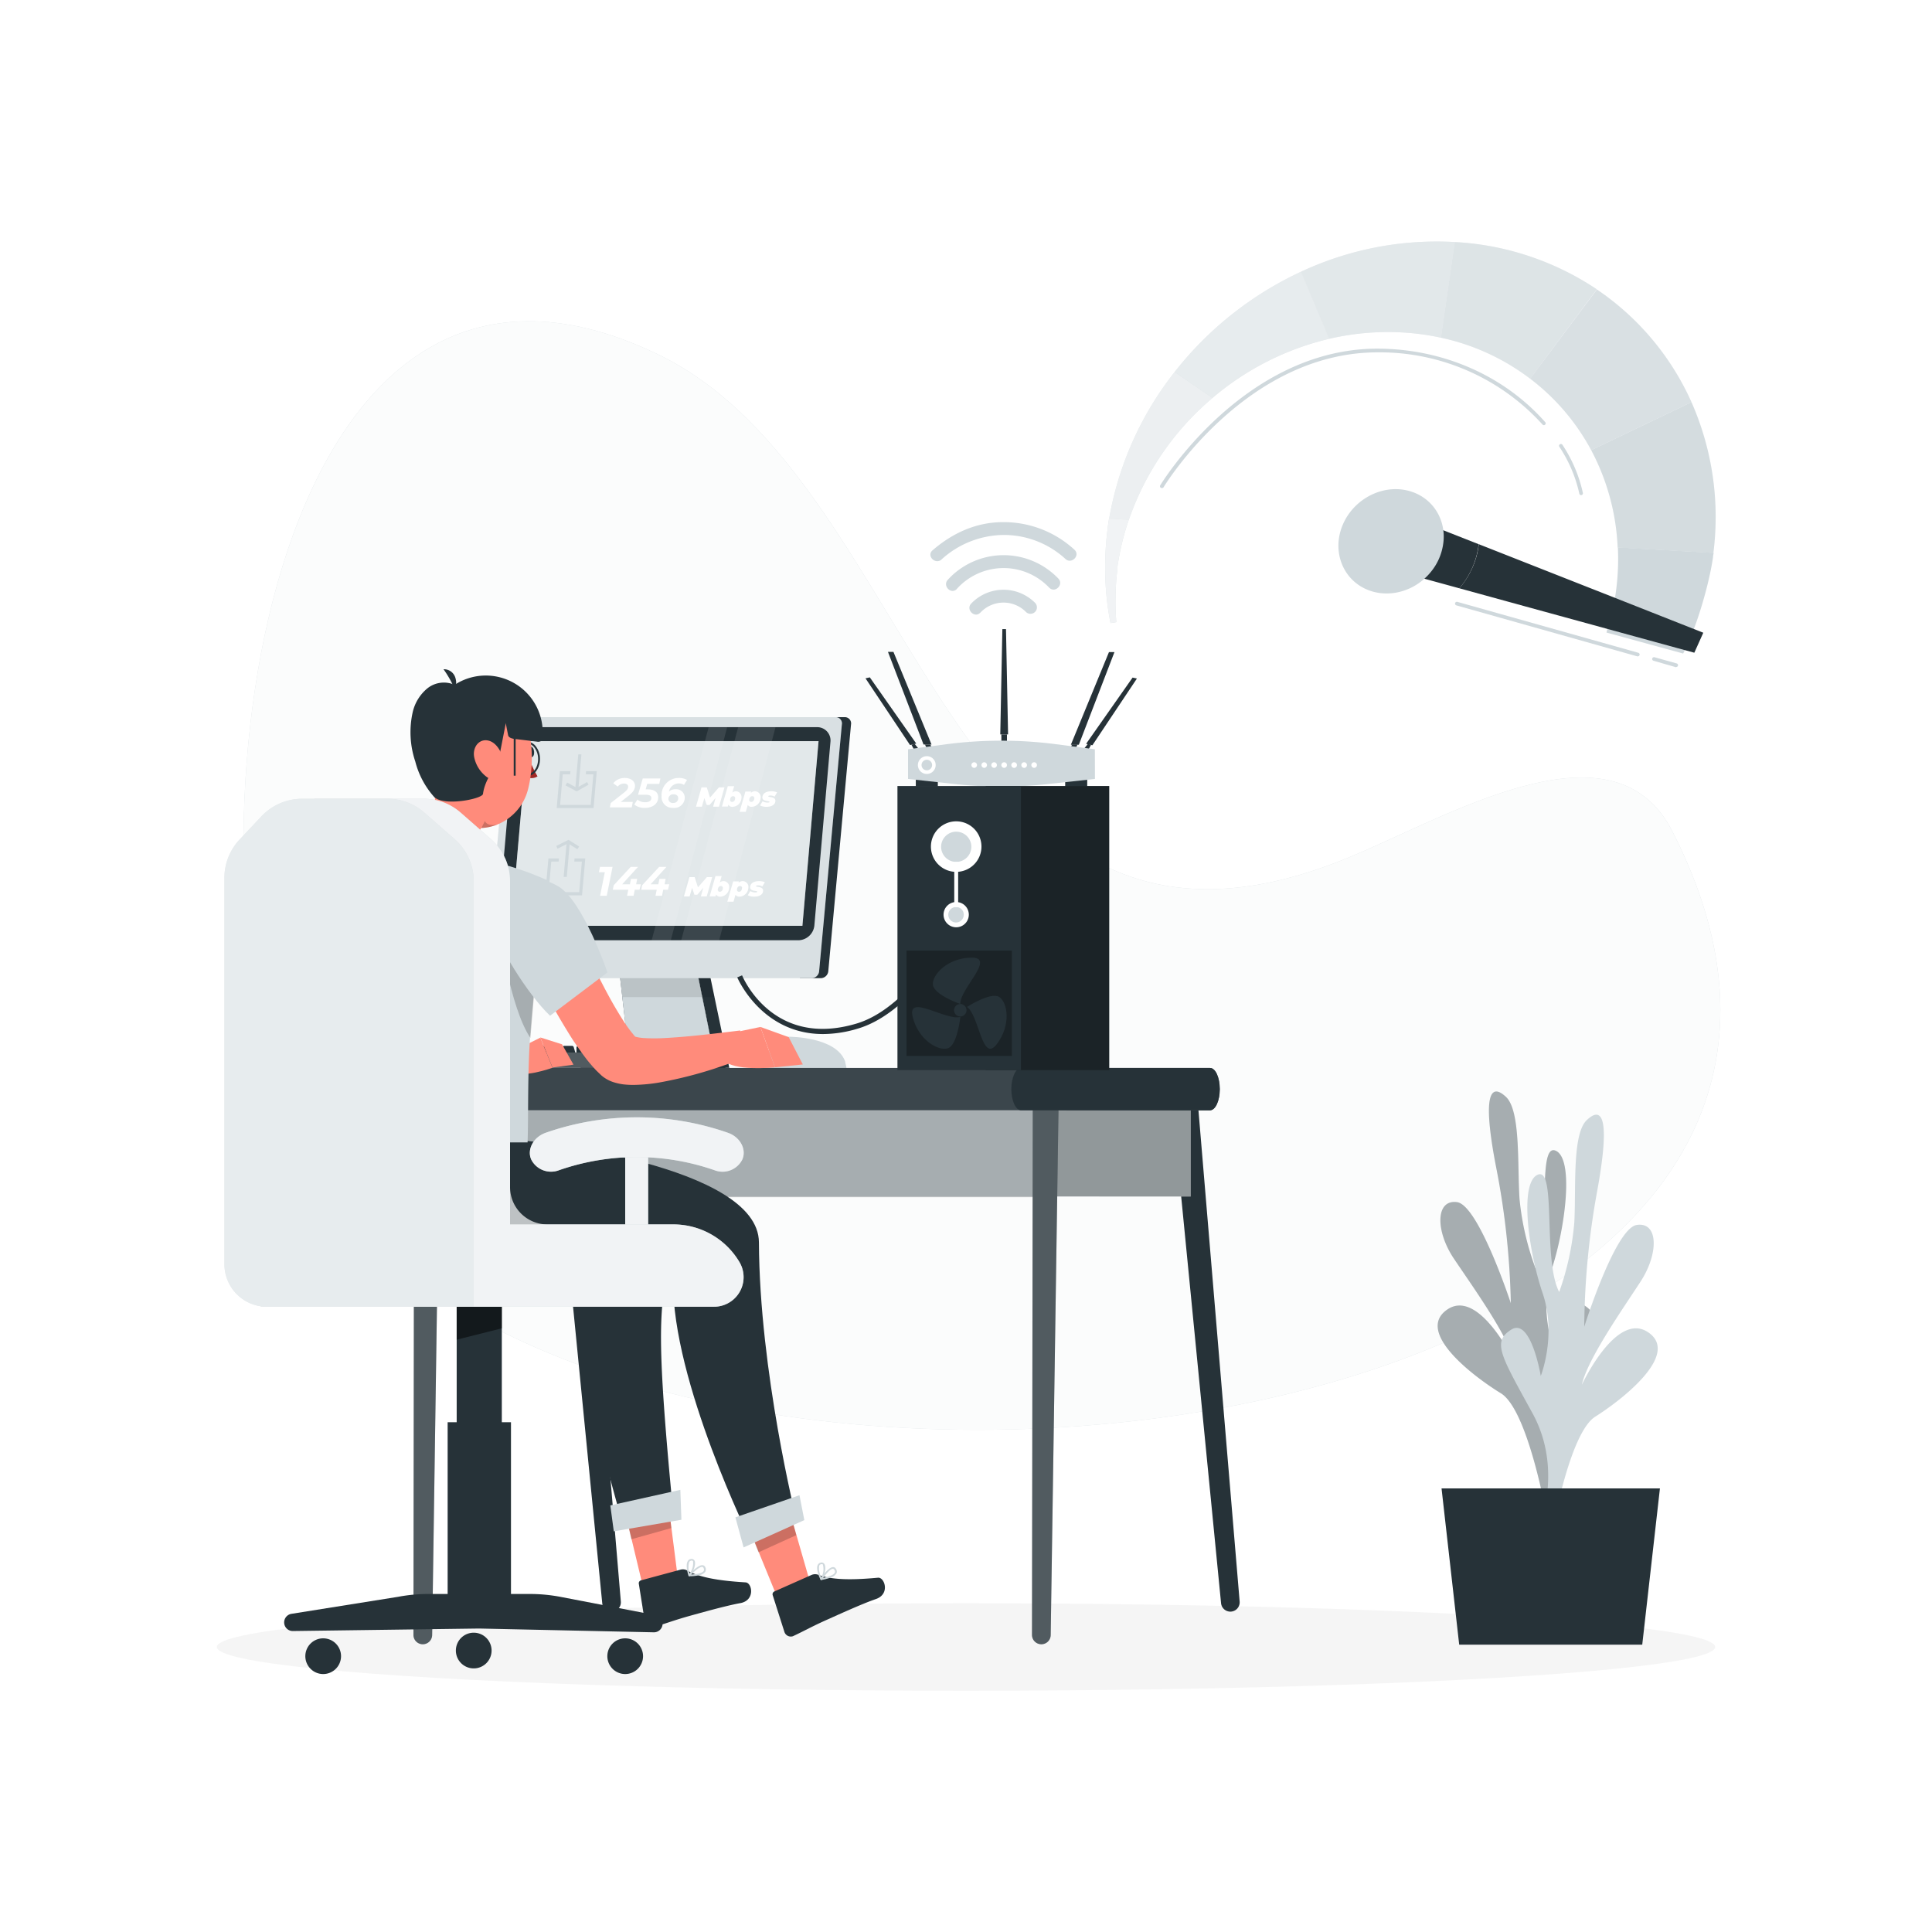 <svg class="animated" id="freepik_stories-speed-test" xmlns="http://www.w3.org/2000/svg" viewBox="0 0 500 500" version="1.1" xmlns:xlink="http://www.w3.org/1999/xlink" xmlns:svgjs="http://svgjs.com/svgjs"><style>svg#freepik_stories-speed-test:not(.animated) .animable {opacity: 0;}svg#freepik_stories-speed-test.animated #freepik--background-simple--inject-13 {animation: 1.5s 1 forwards linear fadeIn;animation-delay: 0s;}svg#freepik_stories-speed-test.animated #freepik--Shadow--inject-13 {animation: 1s 1 forwards cubic-bezier(.36,-0.01,.5,1.38) zoomIn;animation-delay: 0s;}svg#freepik_stories-speed-test.animated #freepik--Plant--inject-13 {animation: 1s 1 forwards cubic-bezier(.36,-0.01,.5,1.38) slideDown,1.5s Infinite  linear heartbeat;animation-delay: 0s,1s;}svg#freepik_stories-speed-test.animated #freepik--Desk--inject-13 {animation: 1.4s 1 forwards cubic-bezier(.36,-0.01,.5,1.38) slideDown,1.5s Infinite  linear floating;animation-delay: 0s,1.4s;}svg#freepik_stories-speed-test.animated #freepik--Character--inject-13 {animation: 2.7s 1 forwards ease-in slideLeft,3s Infinite  linear floating;animation-delay: 0s,1.7s;}svg#freepik_stories-speed-test.animated #freepik--Speedometer--inject-13 {animation: 1.2s 1 forwards cubic-bezier(.36,-0.01,.5,1.38) zoomOut,3s Infinite  linear spin;animation-delay: 0s,1.2s;}            @keyframes fadeIn {                0% {                    opacity: 0;                }                100% {                    opacity: 1;                }            }                    @keyframes zoomIn {                0% {                    opacity: 0;                    transform: scale(0.5);                }                100% {                    opacity: 1;                    transform: scale(1);                }            }                    @keyframes slideDown {                0% {                    opacity: 0;                    transform: translateY(-30px);                }                100% {                    opacity: 1;                    transform: translateY(0);                }            }                    @keyframes heartbeat {                0% {                    transform: scale(1);                }                10% {                    transform: scale(1.1);                }                30% {                    transform: scale(1);                }                40% {                    transform: scale(1);                }                50% {                    transform: scale(1.1);                }                60% {                    transform: scale(1);                }                100% {                    transform: scale(1);                }            }                    @keyframes floating {                0% {                    opacity: 1;                    transform: translateY(0px);                }                50% {                    transform: translateY(-10px);                }                100% {                    opacity: 1;                    transform: translateY(0px);                }            }                    @keyframes slideLeft {                0% {                    opacity: 0;                    transform: translateX(-30px);                }                100% {                    opacity: 1;                    transform: translateX(0);                }            }                    @keyframes zoomOut {                0% {                    opacity: 0;                    transform: scale(1.5);                }                100% {                    opacity: 1;                    transform: scale(1);                }            }                 @keyframes spin {             from {                 transform: rotate(0);               }               to {                 transform: rotate(360deg);               }         }     </style><g id="freepik--background-simple--inject-13" class="animable" style="transform-origin: 254.11px 226.584px;"><g id="eldo2f2oy1dh"><path d="M432.78,215.1c-15.43-30.14-58.68-3.35-84.58,7.16-103.88,42.13-108.42-97.14-178-130.59-99.85-48-122.72,118.78-98.07,192.8C118.81,424.74,520.32,386.23,432.78,215.1Z" style="fill: #CFD8DC; opacity: 0.9; transform-origin: 254.11px 226.584px;" class="animable" id="elds4hg0n4n3h"></path></g><g id="elps646oqe2xe"><path d="M432.78,215.1c-15.43-30.14-58.68-3.35-84.58,7.16-103.88,42.13-108.42-97.14-178-130.59-99.85-48-122.72,118.78-98.07,192.8C118.81,424.74,520.32,386.23,432.78,215.1Z" style="fill: rgb(255, 255, 255); opacity: 0.9; transform-origin: 254.11px 226.584px;" class="animable" id="elknpgqpntgc"></path></g></g><g id="freepik--Shadow--inject-13" class="animable" style="transform-origin: 250px 426.24px;"><ellipse id="freepik--path--inject-13" cx="250" cy="426.24" rx="193.89" ry="11.32" style="fill: rgb(245, 245, 245); transform-origin: 250px 426.24px;" class="animable"></ellipse></g><g id="freepik--Plant--inject-13" class="animable" style="transform-origin: 400.829px 354.062px;"><path d="M403.58,389.92s-7-15.33,1-30.45,10.35-18.67,5.24-21.76-7.47,12.09-7.47,12.09-4.31-10.45-.75-21.38,5.79-28.74.93-30.65-.93,22.21-5.15,30.43a71,71,0,0,1-4.13-17.93c-.58-8.78.33-22.81-3.51-26.4s-6.3-1.11-2.53,18.27A202.32,202.32,0,0,1,391,337.27s-8.34-25.42-13.93-26.16-5.59,7.49-.8,14.63,14,19.93,15.54,26.51c0,0-9.15-19.13-17.38-13.26s7.16,17.41,14,21.59S400,390.93,400,390.93Z" style="fill: #CFD8DC; transform-origin: 392.296px 336.707px;" id="ela8001g2um3n" class="animable"></path><g id="eltl32atpps3b"><path d="M403.58,389.92s-7-15.33,1-30.45,10.35-18.67,5.24-21.76-7.47,12.09-7.47,12.09-4.31-10.45-.75-21.38,5.79-28.74.93-30.65-.93,22.21-5.15,30.43a71,71,0,0,1-4.13-17.93c-.58-8.78.33-22.81-3.51-26.4s-6.3-1.11-2.53,18.27A202.32,202.32,0,0,1,391,337.27s-8.34-25.42-13.93-26.16-5.59,7.49-.8,14.63,14,19.93,15.54,26.51c0,0-9.15-19.13-17.38-13.26s7.16,17.41,14,21.59S400,390.93,400,390.93Z" style="opacity: 0.2; isolation: isolate; transform-origin: 392.296px 336.707px;" class="animable" id="elr8foyxyr2lk"></path></g><path d="M398,396.2s6.84-15.43-1.37-30.42-10.57-18.52-5.49-21.69,7.61,12,7.61,12,4.18-10.51.49-21.39S393.13,306,398,304s1.2,22.2,5.52,30.36a71,71,0,0,0,3.91-18c.48-8.79-.6-22.8,3.2-26.45s6.28-1.21,2.74,18.23A202.73,202.73,0,0,0,410,343.37s8-25.54,13.61-26.36,5.68,7.4,1,14.61-13.79,20.14-15.22,26.75c0,0,8.92-19.27,17.22-13.53s-7,17.53-13.77,21.8-11.26,30.52-11.26,30.52Z" style="fill: #CFD8DC; transform-origin: 408.744px 342.822px;" id="elaf4bhioiacq" class="animable"></path><polygon points="429.59 385.2 373.07 385.2 377.64 425.64 425.01 425.64 429.59 385.2" style="fill: rgb(38, 50, 56); transform-origin: 401.33px 405.42px;" id="ele2o30ciuihk" class="animable"></polygon></g><g id="freepik--Desk--inject-13" class="animable" style="transform-origin: 211.229px 280.33px;"><polygon points="279.2 192.74 288.42 168.76 287 168.76 277.14 192.74 279.2 192.74" style="fill: rgb(38, 50, 56); transform-origin: 282.78px 180.75px;" id="eldyokg1gqsdq" class="animable"></polygon><polygon points="282.71 192.87 294.23 175.61 293.11 175.36 281.08 192.5 282.71 192.87" style="fill: rgb(38, 50, 56); transform-origin: 287.655px 184.115px;" id="elnkozopaaowf" class="animable"></polygon><polygon points="239.01 192.68 229.8 168.7 231.22 168.7 241.08 192.68 239.01 192.68" style="fill: rgb(38, 50, 56); transform-origin: 235.44px 180.69px;" id="elfw7uki0sid" class="animable"></polygon><polygon points="235.51 192.81 223.99 175.55 225.11 175.3 237.13 192.44 235.51 192.81" style="fill: rgb(38, 50, 56); transform-origin: 230.56px 184.055px;" id="ely8su1rrhhtb" class="animable"></polygon><polygon points="260.89 190.06 258.87 190.06 259.41 162.81 260.35 162.81 260.89 190.06" style="fill: rgb(38, 50, 56); transform-origin: 259.88px 176.435px;" id="eld4k5xgkhf6g" class="animable"></polygon><polygon points="239.39 192.68 239.86 193.75 241.23 193.75 240.79 192.68 239.39 192.68" style="fill: rgb(38, 50, 56); transform-origin: 240.31px 193.215px;" id="elw1ldp8o1x9q" class="animable"></polygon><polygon points="278.85 192.68 278.38 193.75 277.01 193.75 277.44 192.68 278.85 192.68" style="fill: rgb(38, 50, 56); transform-origin: 277.93px 193.215px;" id="elj1o7pnas4n" class="animable"></polygon><polygon points="235.88 192.74 236.53 193.96 237.88 193.96 236.72 192.53 235.88 192.74" style="fill: rgb(38, 50, 56); transform-origin: 236.88px 193.245px;" id="elntlry29t22" class="animable"></polygon><polygon points="282.37 192.74 281.73 193.96 280.38 193.96 281.54 192.53 282.37 192.74" style="fill: rgb(38, 50, 56); transform-origin: 281.375px 193.245px;" id="eliwgeru5joor" class="animable"></polygon><polygon points="259.15 190.06 259.16 192.24 260.6 192.24 260.6 190.06 259.15 190.06" style="fill: rgb(38, 50, 56); transform-origin: 259.875px 191.15px;" id="elz68guwjr8hh" class="animable"></polygon><rect x="237.01" y="200.02" width="5.7" height="3.55" style="fill: rgb(38, 50, 56); transform-origin: 239.86px 201.795px;" id="elvlzqcwlxdxm" class="animable"></rect><rect x="275.67" y="200.02" width="5.7" height="3.55" style="fill: rgb(38, 50, 56); transform-origin: 278.52px 201.795px;" id="el7syhipsjo0h" class="animable"></rect><path d="M283.37,201.59,271,202.93a108.63,108.63,0,0,1-23.64,0L235,201.59v-7.68L245,192.6a109.79,109.79,0,0,1,28.29,0l10.06,1.31Z" style="fill: #CFD8DC; transform-origin: 259.185px 197.63px;" id="elfrolvvddrl" class="animable"></path><path d="M242.15,198a2.3,2.3,0,1,1-2.29-2.3A2.28,2.28,0,0,1,242.15,198Z" style="fill: rgb(255, 255, 255); transform-origin: 239.85px 198px;" id="el8roqbirwqpa" class="animable"></path><circle cx="239.86" cy="197.99" r="1.37" style="fill: #CFD8DC; transform-origin: 239.86px 197.99px;" id="elrxql81qh25k" class="animable"></circle><path d="M252.85,198a.73.73,0,0,1-.73.72.72.72,0,0,1-.72-.72.73.73,0,0,1,.72-.73A.73.73,0,0,1,252.85,198Z" style="fill: rgb(255, 255, 255); transform-origin: 252.125px 197.995px;" id="el2pvi91csqjp" class="animable"></path><path d="M255.43,198a.72.72,0,0,1-.72.72A.73.73,0,0,1,254,198a.73.73,0,0,1,.73-.73A.73.73,0,0,1,255.43,198Z" style="fill: rgb(255, 255, 255); transform-origin: 254.715px 197.995px;" id="el8d46xq4t2cx" class="animable"></path><path d="M258,198a.73.73,0,0,1-.73.72.72.72,0,0,1-.72-.72.73.73,0,0,1,.72-.73A.73.73,0,0,1,258,198Z" style="fill: rgb(255, 255, 255); transform-origin: 257.275px 197.995px;" id="ellonzv0nw8u" class="animable"></path><path d="M260.6,198a.72.72,0,0,1-.72.72.73.73,0,0,1-.73-.72.73.73,0,0,1,.73-.73A.73.73,0,0,1,260.6,198Z" style="fill: rgb(255, 255, 255); transform-origin: 259.875px 197.995px;" id="elbu31et6rvd5" class="animable"></path><path d="M263.19,198a.73.73,0,1,1-.73-.73A.73.73,0,0,1,263.19,198Z" style="fill: rgb(255, 255, 255); transform-origin: 262.46px 198px;" id="elujirmb1ktcm" class="animable"></path><path d="M265.78,198a.73.73,0,0,1-1.46,0,.73.73,0,1,1,1.46,0Z" style="fill: rgb(255, 255, 255); transform-origin: 265.05px 197.996px;" id="el8zbzd4c7bt4" class="animable"></path><path d="M268.36,198a.72.72,0,0,1-.72.72.73.73,0,0,1-.73-.72.73.73,0,0,1,.73-.73A.73.73,0,0,1,268.36,198Z" style="fill: rgb(255, 255, 255); transform-origin: 267.635px 197.995px;" id="elh5fdu2n235a" class="animable"></path><path d="M197.25,277H219.2l-.51-2.38c-2.34-6.31-14.34-6.31-14.34-6.31-3,.17-5.89,3-6.71,6.85Z" style="fill: #CFD8DC; transform-origin: 208.225px 272.655px;" id="ela590b2of3q" class="animable"></path><path d="M180.19,250.37h-20l2.63,23.06h22.06Z" style="fill: rgb(38, 50, 56); transform-origin: 172.535px 261.9px;" id="elrvzc53qayq" class="animable"></path><path d="M188.74,276.36h-1v.26H150.28v-3.19h34.57l-4.66-23.06h-20l-1.11-9.78a2.51,2.51,0,0,1,2.5-2.39h17.16a2.52,2.52,0,0,1,2.52,2.39Z" style="fill: rgb(38, 50, 56); transform-origin: 169.51px 257.41px;" id="elj78u7vfhph" class="animable"></path><polygon points="184.85 273.43 162.79 273.43 160.37 252.19 160.16 250.37 180.19 250.37 184.85 273.43" style="fill: #CFD8DC; transform-origin: 172.505px 261.9px;" id="elqu33xyovoc" class="animable"></polygon><g id="elf49muetr3jo"><polygon points="161.09 258.05 160.16 250.37 183.28 250.37 184.89 258.05 161.09 258.05" style="opacity: 0.1; transform-origin: 172.525px 254.21px;" class="animable" id="el60jo0yt140o"></polygon></g><path d="M127,274.11h-2.62a.48.48,0,0,1-.5-.46v-2.53a.48.48,0,0,1,.5-.46h1.88a.5.5,0,0,1,.48.34l.74,2.53A.48.48,0,0,1,127,274.11Z" style="fill: rgb(38, 50, 56); transform-origin: 125.685px 272.385px;" id="eldlf3qnuoxtf" class="animable"></path><path d="M130.6,274.11H128a.48.48,0,0,1-.5-.46v-2.53a.48.48,0,0,1,.5-.46h1.88a.5.5,0,0,1,.48.34l.74,2.53A.48.48,0,0,1,130.6,274.11Z" style="fill: rgb(38, 50, 56); transform-origin: 129.305px 272.385px;" id="el3y1wgl3bb6c" class="animable"></path><path d="M134.22,274.11H131.6a.48.48,0,0,1-.5-.46v-2.53a.48.48,0,0,1,.5-.46h1.88a.5.5,0,0,1,.48.34l.74,2.53A.48.48,0,0,1,134.22,274.11Z" style="fill: rgb(38, 50, 56); transform-origin: 132.905px 272.385px;" id="elvpbuu4ibvbi" class="animable"></path><path d="M137.84,274.11h-2.62a.48.48,0,0,1-.5-.46v-2.53a.48.48,0,0,1,.5-.46h1.88a.5.5,0,0,1,.48.34l.74,2.53A.48.48,0,0,1,137.84,274.11Z" style="fill: rgb(38, 50, 56); transform-origin: 136.525px 272.385px;" id="ele72fk89kylq" class="animable"></path><path d="M141.45,274.11h-2.61a.48.48,0,0,1-.5-.46v-2.53a.48.48,0,0,1,.5-.46h1.88a.5.5,0,0,1,.48.34l.74,2.53A.48.48,0,0,1,141.45,274.11Z" style="fill: rgb(38, 50, 56); transform-origin: 140.145px 272.385px;" id="eld6tt8ldlsyh" class="animable"></path><path d="M145.07,274.11h-2.61a.48.48,0,0,1-.5-.46v-2.53a.48.48,0,0,1,.5-.46h1.88a.5.5,0,0,1,.48.34l.74,2.53A.48.48,0,0,1,145.07,274.11Z" style="fill: rgb(38, 50, 56); transform-origin: 143.765px 272.385px;" id="el6wv4dmnhm54" class="animable"></path><path d="M148.69,274.11h-2.62a.49.49,0,0,1-.5-.46v-2.53a.49.49,0,0,1,.5-.46H148a.5.5,0,0,1,.48.34l.74,2.53A.48.48,0,0,1,148.69,274.11Z" style="fill: rgb(38, 50, 56); transform-origin: 147.401px 272.387px;" id="elhc7h8nxrc9s" class="animable"></path><path d="M152.31,274.11h-2.62a.49.49,0,0,1-.5-.46v-2.53a.49.49,0,0,1,.5-.46h1.89a.5.5,0,0,1,.48.34l.74,2.53A.48.48,0,0,1,152.31,274.11Z" style="fill: rgb(38, 50, 56); transform-origin: 151px 272.385px;" id="el9q1lojredkc" class="animable"></path><path d="M155.93,274.11h-2.62a.49.49,0,0,1-.5-.46v-2.53a.49.49,0,0,1,.5-.46h1.88a.5.5,0,0,1,.49.34l.74,2.53A.48.48,0,0,1,155.93,274.11Z" style="fill: rgb(38, 50, 56); transform-origin: 154.62px 272.385px;" id="el0zsrdfmwlvn" class="animable"></path><path d="M159.55,274.11h-2.62a.49.49,0,0,1-.5-.46v-2.53a.49.49,0,0,1,.5-.46h1.88a.5.5,0,0,1,.49.34l.74,2.53A.48.48,0,0,1,159.55,274.11Z" style="fill: rgb(38, 50, 56); transform-origin: 158.24px 272.385px;" id="elf5pa3n8c6q" class="animable"></path><path d="M163.17,274.11h-2.62a.49.49,0,0,1-.5-.46v-2.53a.49.49,0,0,1,.5-.46h1.88a.5.5,0,0,1,.49.34l.74,2.53A.48.48,0,0,1,163.17,274.11Z" style="fill: rgb(38, 50, 56); transform-origin: 161.86px 272.385px;" id="elsk9ndo1df78" class="animable"></path><path d="M166.79,274.11h-2.62a.49.49,0,0,1-.5-.46v-2.53a.49.49,0,0,1,.5-.46h1.88a.5.5,0,0,1,.49.34l.74,2.53A.48.48,0,0,1,166.79,274.11Z" style="fill: rgb(38, 50, 56); transform-origin: 165.48px 272.385px;" id="el49t2z2oywga" class="animable"></path><path d="M170.41,274.11h-2.62a.49.49,0,0,1-.5-.46v-2.53a.49.49,0,0,1,.5-.46h1.88a.5.5,0,0,1,.49.34l.74,2.53A.48.48,0,0,1,170.41,274.11Z" style="fill: rgb(38, 50, 56); transform-origin: 169.1px 272.385px;" id="elorkhb6shoyj" class="animable"></path><path d="M174,274.11h-2.62a.49.49,0,0,1-.5-.46v-2.53a.49.49,0,0,1,.5-.46h1.88a.5.5,0,0,1,.49.34l.74,2.53A.48.48,0,0,1,174,274.11Z" style="fill: rgb(38, 50, 56); transform-origin: 172.69px 272.385px;" id="el62mho9pmcw3" class="animable"></path><path d="M177.65,274.11H175a.49.49,0,0,1-.5-.46v-2.53a.49.49,0,0,1,.5-.46h1.88a.5.5,0,0,1,.49.34l.73,2.53A.47.47,0,0,1,177.65,274.11Z" style="fill: rgb(38, 50, 56); transform-origin: 176.307px 272.385px;" id="elhr1e2vi2tfc" class="animable"></path><path d="M180.29,274.38a2.1,2.1,0,0,1-2.18,2h-54.2a2.09,2.09,0,0,1-2.18-2,1.89,1.89,0,0,1,.64-1.41,2.26,2.26,0,0,1,1.49-.58h54.25a2.35,2.35,0,0,1,.6.08A2,2,0,0,1,180.29,274.38Z" style="fill: rgb(38, 50, 56); transform-origin: 151.01px 274.386px;" id="elnfpxa2zhve" class="animable"></path><g id="el7de0pnbapbt"><path d="M180.29,274.38a2.1,2.1,0,0,1-2.18,2h-54.2a2.09,2.09,0,0,1-2.18-2,1.89,1.89,0,0,1,.64-1.41,2.26,2.26,0,0,1,1.49-.58h54.25a2.35,2.35,0,0,1,.6.08A2,2,0,0,1,180.29,274.38Z" style="fill: rgb(255, 255, 255); opacity: 0.2; transform-origin: 151.01px 274.386px;" class="animable" id="elvdwb1l2haos"></path></g><path d="M180.29,274.38a2.1,2.1,0,0,1-2.18,2H159.76a2,2,0,0,1-1.52-1.9,1.37,1.37,0,0,1,0-.36,1.85,1.85,0,0,1,.61-1.05,2.43,2.43,0,0,1,.46-.33l.26-.12a2.54,2.54,0,0,1,.83-.14h18.27A2,2,0,0,1,180.29,274.38Z" style="fill: rgb(38, 50, 56); transform-origin: 169.259px 274.431px;" id="ely7q04b3u2dj" class="animable"></path><path d="M218.73,185.6h-5.54L207,253.15h5.53a2,2,0,0,0,1.84-1.92l5.87-63.71A1.62,1.62,0,0,0,218.73,185.6Z" style="fill: rgb(38, 50, 56); transform-origin: 213.634px 219.375px;" id="eljcvxx5zr4u" class="animable"></path><path d="M210.16,253.15h-83a1.62,1.62,0,0,1-1.48-1.92l5.87-63.71a2,2,0,0,1,1.84-1.92h83a1.62,1.62,0,0,1,1.48,1.92L212,251.23A2,2,0,0,1,210.16,253.15Z" style="fill: #CFD8DC; transform-origin: 171.775px 219.375px;" id="elznncngbbkr8" class="animable"></path><g id="elxd27qtz3du"><path d="M210.16,253.15h-83a1.62,1.62,0,0,1-1.48-1.92l5.87-63.71a2,2,0,0,1,1.84-1.92h83a1.62,1.62,0,0,1,1.48,1.92L212,251.23A2,2,0,0,1,210.16,253.15Z" style="fill: rgb(255, 255, 255); opacity: 0.2; transform-origin: 171.775px 219.375px;" class="animable" id="eliwcdrntiex"></path></g><polygon points="207.66 239.6 132.27 239.6 136.45 191.81 211.84 191.81 207.66 239.6" style="fill: #CFD8DC; transform-origin: 172.055px 215.705px;" id="el3sxus1en3dm" class="animable"></polygon><path d="M206.62,243.34H132.33a3.45,3.45,0,0,1-3.48-3.82L133,192a4.24,4.24,0,0,1,4.15-3.81h74.28a3.44,3.44,0,0,1,3.49,3.81l-4.16,47.49A4.24,4.24,0,0,1,206.62,243.34Z" style="fill: rgb(38, 50, 56); transform-origin: 171.885px 215.765px;" id="eldjrfajg7nf8" class="animable"></path><polygon points="207.66 239.6 132.27 239.6 136.45 191.81 211.84 191.81 207.66 239.6" style="fill: #CFD8DC; transform-origin: 172.055px 215.705px;" id="elsl7irevn0fb" class="animable"></polygon><g id="el9o8ufeq6ilc"><polygon points="207.66 239.6 132.27 239.6 136.45 191.81 211.84 191.81 207.66 239.6" style="fill: rgb(255, 255, 255); opacity: 0.4; transform-origin: 172.055px 215.705px;" class="animable" id="eln2ywl7hbr6m"></polygon></g><polygon points="153.61 209.12 144.07 209.12 144.9 199.58 147.63 199.58 147.55 200.39 145.64 200.39 144.95 208.31 152.87 208.31 153.56 200.39 151.61 200.39 151.68 199.58 154.44 199.58 153.61 209.12" style="fill: #CFD8DC; transform-origin: 149.255px 204.35px;" id="elpwj8r7ez4uo" class="animable"></polygon><polygon points="149.67 204.35 148.86 204.35 149.66 195.23 150.47 195.23 149.67 204.35" style="fill: #CFD8DC; transform-origin: 149.665px 199.79px;" id="elngbw92xe9b" class="animable"></polygon><polygon points="149.24 204.81 146.35 203.25 146.78 202.53 149.29 203.89 151.95 202.39 152.31 203.09 149.24 204.81" style="fill: #CFD8DC; transform-origin: 149.33px 203.6px;" id="el601f8cnnzgg" class="animable"></polygon><path d="M187.49,203.77l-1.41,5h-1.53l.64-2.26-1.56,1.82h-.73l-.61-1.79-.64,2.23h-1.53l1.43-5h1.36l.85,2.64,2.3-2.64Z" style="fill: rgb(255, 255, 255); transform-origin: 183.805px 206.27px;" id="elichsvhfojn" class="animable"></path><path d="M191.88,206.58a2.38,2.38,0,0,1-2.26,2.22,1.09,1.09,0,0,1-1.12-.58l-.14.51h-1.52l1.51-5.26H190l-.47,1.65a1.48,1.48,0,0,1,1-.34A1.51,1.51,0,0,1,191.88,206.58Zm-1.63.08a.5.5,0,0,0-.52-.61c-.42,0-.73.34-.78.88a.5.5,0,0,0,.52.61C189.89,207.54,190.2,207.19,190.25,206.66Z" style="fill: rgb(255, 255, 255); transform-origin: 189.375px 206.14px;" id="el5y87uftfm0a" class="animable"></path><path d="M196.84,206.58a2.37,2.37,0,0,1-2.26,2.22,1.13,1.13,0,0,1-1.06-.48l-.52,1.79h-1.6l1.51-5.26h1.51l-.1.36a1.57,1.57,0,0,1,1.08-.43A1.51,1.51,0,0,1,196.84,206.58Zm-1.63.08a.5.5,0,0,0-.52-.61c-.42,0-.73.34-.78.88a.5.5,0,0,0,.52.61C194.85,207.54,195.16,207.19,195.21,206.66Z" style="fill: rgb(255, 255, 255); transform-origin: 194.134px 207.445px;" id="elwlijmf6vfi" class="animable"></path><path d="M196.7,208.45l.65-1.09a2.6,2.6,0,0,0,1.31.35c.36,0,.49-.08.5-.18,0-.34-2,0-1.85-1.28.09-1,1.1-1.47,2.31-1.47a3.63,3.63,0,0,1,1.49.29l-.65,1.1a2.08,2.08,0,0,0-1.12-.29c-.37,0-.5.1-.51.19,0,.35,1.95,0,1.84,1.28-.09,1-1.11,1.45-2.3,1.45A3.55,3.55,0,0,1,196.7,208.45Z" style="fill: rgb(255, 255, 255); transform-origin: 198.905px 206.791px;" id="elkfv7wrz6dil" class="animable"></path><path d="M184.31,227l-1.41,5h-1.52l.63-2.26-1.55,1.82h-.74l-.61-1.79-.64,2.23H177l1.42-5h1.36l.85,2.64,2.31-2.64Z" style="fill: rgb(255, 255, 255); transform-origin: 180.655px 229.5px;" id="els9umkk29zva" class="animable"></path><path d="M188.7,229.83a2.37,2.37,0,0,1-2.25,2.22,1.09,1.09,0,0,1-1.12-.58l-.15.51h-1.52l1.51-5.26h1.6l-.47,1.65a1.53,1.53,0,0,1,1-.34A1.51,1.51,0,0,1,188.7,229.83Zm-1.63.08a.5.5,0,0,0-.52-.61c-.41,0-.73.34-.78.88a.5.5,0,0,0,.52.61A.84.84,0,0,0,187.07,229.91Z" style="fill: rgb(255, 255, 255); transform-origin: 186.194px 229.39px;" id="elozqbqu6zsug" class="animable"></path><path d="M193.67,229.83a2.39,2.39,0,0,1-2.26,2.22,1.12,1.12,0,0,1-1.06-.48l-.52,1.79h-1.6l1.51-5.26h1.5l-.1.36a1.58,1.58,0,0,1,1.09-.43A1.51,1.51,0,0,1,193.67,229.83Zm-1.63.08a.5.5,0,0,0-.52-.61c-.42,0-.74.34-.78.88a.5.5,0,0,0,.52.61C191.68,230.79,192,230.44,192,229.91Z" style="fill: rgb(255, 255, 255); transform-origin: 190.964px 230.695px;" id="el7ttced2o2vf" class="animable"></path><path d="M193.53,231.7l.64-1.09a2.66,2.66,0,0,0,1.32.35c.35,0,.48-.08.49-.18,0-.34-2,0-1.84-1.28.08-1,1.1-1.47,2.31-1.47a3.7,3.7,0,0,1,1.49.29l-.65,1.1a2.09,2.09,0,0,0-1.13-.29c-.37,0-.5.1-.51.19,0,.35,1.95,0,1.84,1.28-.08,1-1.1,1.45-2.29,1.45A3.52,3.52,0,0,1,193.53,231.7Z" style="fill: rgb(255, 255, 255); transform-origin: 195.735px 230.041px;" id="elhu692swi7t" class="animable"></path><path d="M160.63,207.54h3.14l-.28,1.41h-5.66l.23-1.12,3.4-2.67c.85-.68,1.1-1.07,1.1-1.56s-.37-.82-1.1-.82a2.06,2.06,0,0,0-1.59.78l-1.16-.85a3.71,3.71,0,0,1,3-1.37c1.58,0,2.62.85,2.62,2,0,.89-.41,1.64-1.72,2.65Z" style="fill: rgb(255, 255, 255); transform-origin: 161.08px 205.144px;" id="elkuqaqj2854" class="animable"></path><path d="M167.5,202.86l-.4,1.42h.44c1.87,0,2.8.77,2.8,2.05,0,1.68-1.43,2.75-3.46,2.75a4.2,4.2,0,0,1-2.74-.87l.83-1.27a3.1,3.1,0,0,0,2,.68c1,0,1.6-.39,1.6-1.09,0-.53-.4-.85-1.45-.85h-2l1.22-4.21h4.57l-.29,1.39Z" style="fill: rgb(255, 255, 255); transform-origin: 167.525px 205.277px;" id="elnf58pjbg93" class="animable"></path><path d="M177.22,206.42a2.7,2.7,0,0,1-3,2.66,2.81,2.81,0,0,1-3-3.07,4.41,4.41,0,0,1,4.5-4.67,4,4,0,0,1,2.08.51l-.78,1.27a2.61,2.61,0,0,0-3.9,1.73,2.5,2.5,0,0,1,1.72-.59A2.2,2.2,0,0,1,177.22,206.42Zm-1.7.15c0-.64-.49-1-1.19-1a1.22,1.22,0,0,0-1.35,1.18,1.09,1.09,0,0,0,1.23,1.05A1.2,1.2,0,0,0,175.52,206.57Z" style="fill: rgb(255, 255, 255); transform-origin: 174.504px 205.217px;" id="elcki74h02y4a" class="animable"></path><path d="M158.53,224.35l-1.5,7.48H155.3l1.22-6.09H155l.28-1.39Z" style="fill: rgb(255, 255, 255); transform-origin: 156.765px 228.09px;" id="eldu9w2cqzq6j" class="animable"></path><path d="M165.5,230.26h-1.22l-.31,1.57h-1.69l.32-1.57h-4l.23-1.16,4.4-4.75h1.89l-4.1,4.5h2l.28-1.4h1.61l-.28,1.4h1.23Z" style="fill: rgb(255, 255, 255); transform-origin: 162.23px 228.09px;" id="el6tcnuh4wanx" class="animable"></path><path d="M172.87,230.26h-1.23l-.31,1.57h-1.69l.32-1.57h-4l.23-1.16,4.4-4.75h1.89l-4.1,4.5h2l.28-1.4h1.61l-.27,1.4h1.22Z" style="fill: rgb(255, 255, 255); transform-origin: 169.59px 228.09px;" id="eleikahjz1np" class="animable"></path><polygon points="150.63 231.71 141.09 231.71 141.93 222.16 144.65 222.16 144.58 222.97 142.67 222.97 141.97 230.89 149.89 230.89 150.59 222.97 148.63 222.97 148.7 222.16 151.47 222.16 150.63 231.71" style="fill: #CFD8DC; transform-origin: 146.28px 226.935px;" id="elstw015shmxi" class="animable"></polygon><polygon points="146.69 226.93 145.87 226.93 146.67 217.81 147.48 217.81 146.69 226.93" style="fill: #CFD8DC; transform-origin: 146.675px 222.37px;" id="el43x3czkzm3j" class="animable"></polygon><polygon points="149.42 219.78 147.02 218.28 144.27 219.64 143.97 218.92 147.13 217.35 149.89 219.08 149.42 219.78" style="fill: #CFD8DC; transform-origin: 146.93px 218.565px;" id="eljrabs3pcwb" class="animable"></polygon><g id="elj9h0adewnk"><polygon points="183.39 188.24 168.66 243.31 173.61 243.31 188.18 188.24 183.39 188.24" style="fill: rgb(255, 255, 255); opacity: 0.1; isolation: isolate; transform-origin: 178.42px 215.775px;" class="animable" id="elbpsc54iw6mf"></polygon></g><g id="el37i3nc8i5um"><polygon points="191.03 188.24 176.31 243.31 186.13 243.31 200.69 188.24 191.03 188.24" style="fill: rgb(255, 255, 255); opacity: 0.1; isolation: isolate; transform-origin: 188.5px 215.775px;" class="animable" id="elcxexufcm2u6"></polygon></g><path d="M143.38,288.13H150l10.67,126.34a2.41,2.41,0,0,1-2.41,2.62h0a2.41,2.41,0,0,1-2.4-2.18Z" style="fill: rgb(38, 50, 56); transform-origin: 152.03px 352.61px;" id="elzuktjtmgl3g" class="animable"></path><path d="M303.49,287.25h6.66l10.67,127.22a2.42,2.42,0,0,1-2.41,2.62h0a2.42,2.42,0,0,1-2.4-2.18Z" style="fill: rgb(38, 50, 56); transform-origin: 312.159px 352.17px;" id="elvlqqvlo8uip" class="animable"></path><rect x="109.45" y="287.25" width="198.72" height="22.41" style="fill: #CFD8DC; transform-origin: 208.81px 298.455px;" id="eldgxrni1ayo" class="animable"></rect><g id="elgqd00wuo2b6"><polygon points="273.26 287.42 272.49 309.64 308.17 309.66 308.17 287.25 273.26 287.42" style="opacity: 0.3; transform-origin: 290.33px 298.455px;" class="animable" id="el4rczbc7fdwj"></polygon></g><g id="elx521vl145"><rect x="109.47" y="287.42" width="160.77" height="22.41" style="opacity: 0.2; transform-origin: 189.855px 298.625px;" class="animable" id="elkgg82ot246j"></rect></g><path d="M113.83,287.25h-6.66L107,423.11a2.41,2.41,0,0,0,2.42,2.42h0a2.42,2.42,0,0,0,2.42-2.38Z" style="fill: rgb(38, 50, 56); transform-origin: 110.415px 356.39px;" id="elcyr10i3btn" class="animable"></path><path d="M273.94,287.25h-6.66l-.2,135.86a2.42,2.42,0,0,0,2.42,2.42h0a2.41,2.41,0,0,0,2.42-2.38Z" style="fill: rgb(38, 50, 56); transform-origin: 270.51px 356.39px;" id="elpw68e9j5mzo" class="animable"></path><g id="elw7regfrou4i"><path d="M107.17,287.25,107,423.11a2.41,2.41,0,0,0,2.42,2.42h0a2.42,2.42,0,0,0,2.42-2.38l2-135.9Z" style="fill: rgb(255, 255, 255); opacity: 0.2; transform-origin: 110.42px 356.39px;" class="animable" id="el63mhyc132ef"></path></g><g id="ely0nau4c4pe"><path d="M273.94,287.25h-6.66l-.2,135.86a2.42,2.42,0,0,0,2.42,2.42h0a2.41,2.41,0,0,0,2.42-2.38Z" style="fill: rgb(255, 255, 255); opacity: 0.2; transform-origin: 270.51px 356.39px;" class="animable" id="eloudp5e33th"></path></g><path d="M101.63,281.87h0c0-3,1.12-5.47,2.51-5.48h209c1.39,0,2.51,2.46,2.51,5.48h0c0,3-1.12,5.46-2.51,5.47h-209C102.75,287.33,101.63,284.89,101.63,281.87Z" style="fill: rgb(38, 50, 56); transform-origin: 208.64px 281.865px;" id="el6eb4ozzgtvf" class="animable"></path><g id="eljmiqt4yr9os"><path d="M101.63,281.87h0c0-3,1.12-5.47,2.51-5.48h209c1.39,0,2.51,2.46,2.51,5.48h0c0,3-1.12,5.46-2.51,5.47h-209C102.75,287.33,101.63,284.89,101.63,281.87Z" style="fill: rgb(255, 255, 255); opacity: 0.1; transform-origin: 208.64px 281.865px;" class="animable" id="el7wwxsnpf5t"></path></g><path d="M261.73,281.87h0c0-3,1.13-5.47,2.52-5.48h48.93c1.39,0,2.51,2.46,2.51,5.48h0c0,3-1.12,5.46-2.51,5.47H264.25C262.86,287.33,261.74,284.89,261.73,281.87Z" style="fill: rgb(38, 50, 56); transform-origin: 288.71px 281.865px;" id="ellamgfn5mqrg" class="animable"></path><path d="M213,267.61c-15.94,0-22.13-14.5-22.2-14.67l1.25-.52c.32.78,8.12,18.93,29.67,12.46,21.85-6.57,39.22-53.08,39.39-53.55l1.27.47c-.72,1.94-17.78,47.61-40.27,54.37A31.37,31.37,0,0,1,213,267.61Z" style="fill: rgb(38, 50, 56); transform-origin: 226.59px 239.47px;" id="elmiir3xdcz7n" class="animable"></path><rect x="255.11" y="203.42" width="31.95" height="73.53" style="fill: rgb(38, 50, 56); transform-origin: 271.085px 240.185px;" id="el2r7l1q3t5u" class="animable"></rect><g id="elwy8vfuok8x"><rect x="255.11" y="203.42" width="31.95" height="73.53" style="opacity: 0.3; transform-origin: 271.085px 240.185px;" class="animable" id="elpycf72o5ks"></rect></g><rect x="232.26" y="203.42" width="31.95" height="73.53" style="fill: rgb(38, 50, 56); transform-origin: 248.235px 240.185px;" id="els4nsvhalt7d" class="animable"></rect><path d="M254,219.1a6.54,6.54,0,1,1-6.53-6.54A6.53,6.53,0,0,1,254,219.1Z" style="fill: rgb(255, 255, 255); transform-origin: 247.46px 219.1px;" id="elhe105ib8i2k" class="animable"></path><path d="M251.38,219.15a3.91,3.91,0,1,1-3.91-3.91A3.91,3.91,0,0,1,251.38,219.15Z" style="fill: #CFD8DC; transform-origin: 247.47px 219.15px;" id="eltlwzr86506" class="animable"></path><path d="M250.73,236.71a3.27,3.27,0,1,1-3.26-3.27A3.27,3.27,0,0,1,250.73,236.71Z" style="fill: rgb(255, 255, 255); transform-origin: 247.46px 236.71px;" id="elw2p3432k2u" class="animable"></path><path d="M249.42,236.74a2,2,0,1,1-1.95-2A1.95,1.95,0,0,1,249.42,236.74Z" style="fill: #CFD8DC; transform-origin: 247.42px 236.739px;" id="elhi42pnwvvc" class="animable"></path><rect x="246.96" y="223.06" width="1.01" height="11.72" style="fill: rgb(255, 255, 255); transform-origin: 247.465px 228.92px;" id="elh768ftvq4di" class="animable"></rect><g id="elvy4u5vbuqv"><rect x="234.61" y="246.01" width="27.26" height="27.26" style="opacity: 0.3; transform-origin: 248.24px 259.64px;" class="animable" id="el476hi962ncq"></rect></g><path d="M250.13,261.45a1.61,1.61,0,1,1-1.61-1.61A1.61,1.61,0,0,1,250.13,261.45Z" style="fill: rgb(38, 50, 56); transform-origin: 248.52px 261.45px;" id="el6xu0bj233rc" class="animable"></path><path d="M248.52,259.84c-.16-3.89,9.21-12,3-12s-10.33,4.4-10.09,7S248.52,259.84,248.52,259.84Z" style="fill: rgb(38, 50, 56); transform-origin: 247.534px 253.84px;" id="elgr35a1sf1cj" class="animable"></path><path d="M248.54,263.18c-3.74,1.07-13.81-6.15-12.35-.07s6.7,9,9.14,8.18S248.54,263.18,248.54,263.18Z" style="fill: rgb(38, 50, 56); transform-origin: 242.293px 266.036px;" id="elvues9oxc9m" class="animable"></path><path d="M250.26,260.59c3.18,2.25,3.87,14.62,7.68,9.67s2.83-10.87.65-12.25S250.26,260.59,250.26,260.59Z" style="fill: rgb(38, 50, 56); transform-origin: 255.386px 264.568px;" id="elpoyanoaebxt" class="animable"></path><path d="M253.7,158.57a8.19,8.19,0,0,1,11.58-.43l.27.27a1.67,1.67,0,0,0,2.36-2.36,11.55,11.55,0,0,0-16.34-.08l-.22.22c-1.48,1.54.86,3.91,2.36,2.36Z" style="fill: #CFD8DC; transform-origin: 259.616px 155.84px;" id="el7vqlmtydpzo" class="animable"></path><path d="M243.65,144.8a24.23,24.23,0,0,1,15.88-6.35,23.57,23.57,0,0,1,16.2,6.2c1.56,1.46,3.92-.87,2.36-2.36a27,27,0,0,0-18.53-7.16c-6.92,0-13.07,2.83-18.24,7.31-1.61,1.41.73,3.77,2.36,2.36Z" style="fill: #CFD8DC; transform-origin: 259.69px 140.181px;" id="el0jp5pdf8eoy" class="animable"></path><path d="M247.61,152.43a16.27,16.27,0,0,1,23-1.24c.32.28.63.59.93.9,1.5,1.54,3.86-.81,2.36-2.36a19.59,19.59,0,0,0-27.7-.62c-.31.31-.62.62-.91.94-1.45,1.57.88,3.94,2.36,2.36Z" style="fill: #CFD8DC; transform-origin: 259.606px 148.304px;" id="elfjnoj8mtps6" class="animable"></path></g><g id="freepik--Character--inject-13" class="animable" style="transform-origin: 143.548px 303.219px;"><polygon points="166.35 410.43 175.34 407.75 172.62 386.51 161.56 390.44 166.35 410.43" style="fill: rgb(255, 139, 123); transform-origin: 168.45px 398.47px;" id="elqma9ijo2kdp" class="animable"></polygon><g id="el1g56sghwaaf"><polygon points="160.32 384.52 171.99 380.18 173.74 395.46 163.38 398.36 160.32 384.52" style="opacity: 0.2; isolation: isolate; transform-origin: 167.03px 389.27px;" class="animable" id="elimg3myiv20o"></polygon></g><path d="M176.11,406.23,165.86,409a.78.78,0,0,0-.53.91l1.55,9.76a1.75,1.75,0,0,0,2,1.49c3.54-1,5.21-1.74,9.71-3,2.77-.76,9.1-2.56,13-3.27s3.09-5.25,1.38-5.37c-7.67-.47-12.07-1.39-15.16-3.1A2.29,2.29,0,0,0,176.11,406.23Z" style="fill: rgb(38, 50, 56); transform-origin: 179.851px 413.663px;" id="elucl756cxzvj" class="animable"></path><path d="M182.51,406.8a1.25,1.25,0,0,0,0-1.24.79.79,0,0,0-.64-.48c-1.21-.16-3.39,2.21-3.63,2.49a.21.21,0,0,0,0,.23.21.21,0,0,0,.19.13,11.94,11.94,0,0,0,2.46-.25A2.64,2.64,0,0,0,182.51,406.8Zm-.75-1.29a.4.4,0,0,1,.3.25.8.8,0,0,1,.06.79c-.33.53-1.52.82-3.24.94C179.79,406.56,181.12,405.42,181.76,405.51Z" style="fill: #CFD8DC; transform-origin: 180.44px 406.501px;" id="elza1wpbdkemf" class="animable"></path><path d="M178.53,407.87c.77-.76,1.68-3,1.23-3.94a.82.82,0,0,0-.92-.46,1,1,0,0,0-.83.52c-.72,1.1.14,3.68.15,3.8a.29.29,0,0,0,.16.15h.1A.24.24,0,0,0,178.53,407.87Zm.36-4c.32,0,.47.09.48.22a4.47,4.47,0,0,1-.9,3.15,4.87,4.87,0,0,1-.1-3,.64.64,0,0,1,.41-.31Z" style="fill: #CFD8DC; transform-origin: 178.801px 405.696px;" id="el1eo4hvfx7vc" class="animable"></path><path d="M120.8,295.3s53.25,4.49,51.94,27.62c-1.07,18.93-3.88,13.78,1.63,70.06l-13.39.74s-13.62-46-11.79-64.32c-15,0-49.36,1.31-54.36-12.23a60.32,60.32,0,0,1-3.55-21.45Z" style="fill: rgb(38, 50, 56); transform-origin: 132.821px 344.51px;" id="el0iz74p0zifhh" class="animable"></path><polygon points="158.85 396.31 176.35 393.31 176.07 385.57 157.95 389.6 158.85 396.31" style="fill: #CFD8DC; transform-origin: 167.15px 390.94px;" id="el1xvnjq7byof" class="animable"></polygon><polygon points="201.08 413.21 209.55 409.19 203.62 388.62 193.29 394.19 201.08 413.21" style="fill: rgb(255, 139, 123); transform-origin: 201.42px 400.915px;" id="elyesrs7xajoi" class="animable"></polygon><g id="el31tpipiksbp"><polygon points="191.16 388.53 202.03 382.46 206.09 397.29 196.3 401.74 191.16 388.53" style="opacity: 0.2; isolation: isolate; transform-origin: 198.625px 392.1px;" class="animable" id="elhirfdqiowt"></polygon></g><path d="M210.08,407.57l-9.7,4.31a.79.79,0,0,0-.39,1l3,9.41a1.74,1.74,0,0,0,2.22,1.16c3.35-1.57,4.88-2.52,9.14-4.41,2.63-1.17,8.61-3.92,12.34-5.21s2.25-5.66.55-5.52c-7.65.71-12.15.47-15.45-.75A2.35,2.35,0,0,0,210.08,407.57Z" style="fill: rgb(38, 50, 56); transform-origin: 214.475px 415.472px;" id="elfpm6hla1i47" class="animable"></path><path d="M216.49,407.16a1.25,1.25,0,0,0-.21-1.22.74.74,0,0,0-.7-.37c-1.23,0-3,2.7-3.21,3a.22.22,0,0,0,0,.23.2.2,0,0,0,.21.09,11.76,11.76,0,0,0,2.4-.62A2.63,2.63,0,0,0,216.49,407.16Zm-.94-1.16a.41.41,0,0,1,.34.21.77.77,0,0,1,.17.77c-.23.57-1.37,1-3.05,1.41C213.76,407.34,214.91,406,215.55,406Z" style="fill: #CFD8DC; transform-origin: 214.451px 407.231px;" id="el388msnuoz2s" class="animable"></path><path d="M212.72,408.83c.65-.87,1.21-3.22.62-4.09a.85.85,0,0,0-1-.31,1.08,1.08,0,0,0-.74.64c-.54,1.2.71,3.62.73,3.73a.25.25,0,0,0,.18.12l.1,0A.23.23,0,0,0,212.72,408.83Zm-.25-4c.31-.08.48,0,.5.14a4.43,4.43,0,0,1-.4,3.25,4.86,4.86,0,0,1-.56-3,.58.58,0,0,1,.36-.36Z" style="fill: #CFD8DC; transform-origin: 212.527px 406.647px;" id="elh14lfcizkud" class="animable"></path><path d="M136.65,295.3c.35,0,59.69,6.11,59.76,26.24.13,33.28,9.64,71.44,9.64,71.44l-11.73,5.81s-20.42-41.37-20.11-67.31c-16.33-4.69-58.56,3.18-63.55-10.35-4.09-11.06-1.88-25.83-1.88-25.83Z" style="fill: rgb(38, 50, 56); transform-origin: 157.117px 347.045px;" id="elstuvlczrxod" class="animable"></path><polygon points="192.44 400.47 208.16 393.4 206.9 386.96 190.32 392.69 192.44 400.47" style="fill: #CFD8DC; transform-origin: 199.24px 393.715px;" id="el889s6hkx4yb" class="animable"></polygon><path d="M110.24,224.27c-1.73,3.27-3.17,6.43-4.63,9.72s-2.75,6.58-4,10-2.31,6.86-3.23,10.48a55.55,55.55,0,0,0-1.77,11.47,23.69,23.69,0,0,0,.67,6.76,14.66,14.66,0,0,0,1.58,3.87,12.06,12.06,0,0,0,1.42,1.92l.43.47c.25.22.51.47.77.66a8.17,8.17,0,0,0,1.38.86,11.32,11.32,0,0,0,2.25.85,15.08,15.08,0,0,0,1.87.37,24.87,24.87,0,0,0,3.23.16,45.82,45.82,0,0,0,5.74-.34,108.51,108.51,0,0,0,20.89-4.86l-1.24-5.92c-6.78.46-13.7,1-20.19.94-1.62-.08-3.19-.08-4.65-.23a14.18,14.18,0,0,1-1.93-.34c-.52-.13-1-.34-.81-.32a1.18,1.18,0,0,1,.29.16,1.61,1.61,0,0,1,.28.24h0a1.09,1.09,0,0,1-.08-.19,4,4,0,0,1-.27-1,14.55,14.55,0,0,1-.11-3.55,46.92,46.92,0,0,1,1.8-8.94c.89-3.15,2-6.2,3.15-9.3s2.44-6.19,3.81-9.27,2.8-6.16,4.2-9.06Z" style="fill: rgb(255, 139, 123); transform-origin: 116.713px 253.067px;" id="elyb5so8rkksg" class="animable"></path><path d="M132.61,272.14l7.23-3.6,3.15,7.8s-8.4,3-10,.78Z" style="fill: rgb(255, 139, 123); transform-origin: 137.8px 273.239px;" id="el8c54ps1shj7" class="animable"></path><polygon points="145.46 270.27 148.42 275.53 142.99 276.28 139.84 268.49 145.46 270.27" style="fill: rgb(255, 139, 123); transform-origin: 144.13px 272.385px;" id="elp6d3ydjmti" class="animable"></polygon><path d="M131.74,237.45c1.35,3.39-.13-.45,1.36,2.83s3,6.51,4.54,9.74a187.56,187.56,0,0,0,10.62,19.12c1.07,1.57,2.13,3.13,3.32,4.69.59.79,1.25,1.56,1.95,2.36.38.4.69.78,1.14,1.19l.64.62.36.34a9.06,9.06,0,0,0,3.48,1.84,14.83,14.83,0,0,0,2.06.44,21.75,21.75,0,0,0,3.42.14,43.21,43.21,0,0,0,5.89-.59,108.42,108.42,0,0,0,21-6l.05-7.48c-6.87.83-13.89,1.71-20.49,2a45.67,45.67,0,0,1-4.68-.06,11.81,11.81,0,0,1-1.86-.3,2.78,2.78,0,0,1-.57-.21c-.06,0,0-.08.29.1a1.18,1.18,0,0,1,.28.22l-.1-.13-.3-.33c-.19-.19-.43-.51-.65-.77-.43-.55-.88-1.14-1.33-1.79-.88-1.27-1.74-2.67-2.59-4.09-1.7-2.85-3.28-5.87-4.83-8.93s-3-6.18-4.5-9.33c-2.92-6.26-2.89-5.61-5.6-11.93Z" style="fill: rgb(255, 139, 123); transform-origin: 161.655px 255.958px;" id="elmdrwfxj8lgr" class="animable"></path><path d="M187.16,267.78l9.63-2,3.78,10.45s-11.11,1.11-13.16-1.91Z" style="fill: rgb(255, 139, 123); transform-origin: 193.865px 271.105px;" id="el4l4ez2vtpup" class="animable"></path><polygon points="204.11 268.41 207.77 275.48 200.57 276.22 196.79 265.77 204.11 268.41" style="fill: rgb(255, 139, 123); transform-origin: 202.28px 270.995px;" id="elmm2h670kuoi" class="animable"></polygon><g id="freepik--character--inject-13" class="animable" style="transform-origin: 123.345px 201.734px;"><path d="M136.53,194.91a24.86,24.86,0,0,0,2.58,6c-1.26.93-3.18.18-3.18.18Z" style="fill: rgb(160, 39, 36); transform-origin: 137.52px 198.143px;" id="elytsrt2qse6s" class="animable"></path><path d="M137.19,200.72a2.68,2.68,0,0,1-.75.13c-1.87,0-3.44-1.93-3.49-4.39s1.43-4.49,3.3-4.54a3.05,3.05,0,0,1,2.5,1.34,5.19,5.19,0,0,1,1,3.05C139.79,198.38,138.72,200.23,137.19,200.72Zm-1.54-8.19c-1.3.41-2.24,2-2.2,3.92.05,2.18,1.39,3.93,3,3.89a1.81,1.81,0,0,0,.61-.1c1.32-.42,2.24-2.07,2.2-3.92a4.76,4.76,0,0,0-.89-2.76,2.57,2.57,0,0,0-2.09-1.14A2.12,2.12,0,0,0,135.65,192.53Z" style="fill: rgb(38, 50, 56); transform-origin: 136.35px 196.385px;" id="el9h70y7lmqs" class="animable"></path><path d="M112.19,201.29l5.24,5.47,7.15,7.45a8.55,8.55,0,0,0-1.25,2.85c-.64,2.23-1.18,3.87,3.66,6a2.91,2.91,0,0,1,1.81,2.58c0,1.38-1.08,2.88-5.88,3a21.69,21.69,0,0,1-12.84-4.28c-1.83-1.29-1.65-2.48-.51-4.36C113,214.67,112.86,207.2,112.19,201.29Z" style="fill: rgb(255, 139, 123); transform-origin: 118.754px 214.965px;" id="elgog6ugqege" class="animable"></path><path d="M138.23,194.55c.06.73-.21,1.35-.59,1.38s-.74-.54-.79-1.27.2-1.36.58-1.39S138.17,193.81,138.23,194.55Z" style="fill: rgb(38, 50, 56); transform-origin: 137.541px 194.6px;" id="elrl4won3wtj" class="animable"></path><path d="M136.59,204.52a13.34,13.34,0,0,1-7.82,8.84,12.25,12.25,0,0,1-4,.92,11.41,11.41,0,0,1-9-3.68c-4.55-4.83-4.25-10.27-4.55-19.54a13,13,0,0,1,1-5.49A12.91,12.91,0,0,1,129,178.63C138,182.43,138.82,196.21,136.59,204.52Z" style="fill: rgb(255, 139, 123); transform-origin: 124.424px 195.983px;" id="elckbmk2p7gx" class="animable"></path><g id="elo5vr69iut2"><path d="M128.77,213.36a12.25,12.25,0,0,1-4,.92l-.16-.06.88-1.73S126,214,128.77,213.36Z" style="opacity: 0.2; transform-origin: 126.69px 213.385px;" class="animable" id="elqyatrseah4"></path></g><g id="elkquys65uhnp"><rect x="132.95" y="186.41" width="0.5" height="14.33" style="fill: rgb(38, 50, 56); transform-origin: 133.2px 193.575px; transform: rotate(-74.47deg);" class="animable" id="el9sozg4mlq0s"></rect></g><path d="M129,196.88c-1.62,2.74-3.6,5.42-4,8.58-.19,1.32-10.25,3.29-12.66.77a22,22,0,0,1-4.87-9.17,23.76,23.76,0,0,1-.67-12.72,11.24,11.24,0,0,1,3.85-6.23,6.83,6.83,0,0,1,7-.87,14.73,14.73,0,0,1,22.75,13.61,1.35,1.35,0,0,1-.31.88,1.46,1.46,0,0,1-1.15.2l-5.72-.69c-.72-.08-1.6-.32-1.73-1-.08-.45-.56-2.78-.58-3.12Z" style="fill: rgb(38, 50, 56); transform-origin: 123.345px 191.137px;" id="el6ydaz9en90j" class="animable"></path><path d="M122.73,196a8.48,8.48,0,0,0,3.27,5.1c2.17,1.57,4.35-.66,4.34-3.29,0-2.37-1.58-5.64-4-6.16S122.22,193.47,122.73,196Z" style="fill: rgb(255, 139, 123); transform-origin: 126.49px 196.599px;" id="el8sbwb7slrfu" class="animable"></path></g><path d="M114.78,173.2a3.08,3.08,0,0,1,3,2c.28.71.55,2.44-.25,2.81A26.41,26.41,0,0,0,114.78,173.2Z" style="fill: rgb(38, 50, 56); transform-origin: 116.42px 175.604px;" id="elx1rnanco3ie" class="animable"></path><path d="M94.6,224.31c.8-2.12,4.51-4.25,6.8-4.25h1.51a83.11,83.11,0,0,1,9.1.59,161.84,161.84,0,0,1,18,3c2.74.73,5.39,1.64,7.49,2.43,2.68,1.06,4.25,1.77,4.25,1.77s-2.93,19.53-4.45,38.92c-.84,10.79-.5,21.51-.76,28.88H91.28c-1.57-8.85-1.32-16.58-1.45-32.57C89.76,253.5,91.32,233.05,94.6,224.31Z" style="fill: #CFD8DC; transform-origin: 115.789px 257.855px;" id="elyk4f7115ap8" class="animable"></path><g id="elypw5l33sut"><path d="M138.33,256c-.34,4.07-.69,8.34-1.06,12.61-5.31-7.76-8.26-29-8.26-29Z" style="opacity: 0.2; isolation: isolate; transform-origin: 133.67px 254.11px;" class="animable" id="elce50nt15xms"></path></g><path d="M144.36,229.31c6.49,3.65,12.85,22.35,12.85,22.35l-14.86,11.21c-5.67-5.36-14-18.67-14.87-24C126,230.71,134,223.49,144.36,229.31Z" style="fill: #CFD8DC; transform-origin: 142.257px 245.035px;" id="elrqysderxnh" class="animable"></path><path d="M157.18,428.64A4.62,4.62,0,1,0,161.8,424a4.62,4.62,0,0,0-4.62,4.62Z" style="fill: rgb(38, 50, 56); transform-origin: 161.8px 428.62px;" id="eles3xo4hn6ym" class="animable"></path><path d="M88.26,428.64A4.62,4.62,0,1,1,83.64,424a4.62,4.62,0,0,1,4.62,4.62Z" style="fill: rgb(38, 50, 56); transform-origin: 83.64px 428.62px;" id="elwjbj0dv2e1r" class="animable"></path><path d="M127.22,427.16a4.62,4.62,0,1,1-4.62-4.62,4.62,4.62,0,0,1,4.62,4.62Z" style="fill: rgb(38, 50, 56); transform-origin: 122.6px 427.16px;" id="el1lz5g70x9p" class="animable"></path><path d="M124,421.46v-8.94h13.23a42.72,42.72,0,0,1,7.74.73L169.65,418a2.24,2.24,0,0,1-.5,4.44Z" style="fill: rgb(38, 50, 56); transform-origin: 147.739px 417.481px;" id="el2yplks8e4qn" class="animable"></path><path d="M124,421.46v-8.94H110.79a41.84,41.84,0,0,0-7.74.73l-27.7,4.42a2.25,2.25,0,0,0-1.77,2.63,2.23,2.23,0,0,0,2.27,1.81Z" style="fill: rgb(38, 50, 56); transform-origin: 98.77px 417.316px;" id="elax4inf4yryq" class="animable"></path><rect x="115.85" y="368.07" width="16.39" height="47.17" style="fill: rgb(38, 50, 56); transform-origin: 124.045px 391.655px;" id="elibniav6plug" class="animable"></rect><rect x="118.19" y="338.18" width="11.68" height="30.12" style="fill: rgb(38, 50, 56); transform-origin: 124.03px 353.24px;" id="elxgvfmgmw6xc" class="animable"></rect><g id="elxkd502tonz"><polygon points="129.88 343.76 118.19 346.71 118.19 338.18 129.88 338.18 129.88 343.76" style="opacity: 0.5; isolation: isolate; transform-origin: 124.035px 342.445px;" class="animable" id="elc0jqbozwiov"></polygon></g><rect x="161.8" y="295.14" width="5.94" height="25.33" style="fill: #CFD8DC; transform-origin: 164.77px 307.805px;" id="el14en2f702r5" class="animable"></rect><g id="el7eat8cqqanr"><rect x="161.8" y="295.14" width="5.94" height="25.33" style="fill: rgb(255, 255, 255); opacity: 0.7; transform-origin: 164.77px 307.805px;" class="animable" id="ell515cckvptg"></rect></g><path d="M132,338.18V228.06a14.48,14.48,0,0,0-4.94-10.89l-7.85-6.87a14.43,14.43,0,0,0-9.52-3.58H81.37L67.52,221.46V338.18Z" style="fill: #CFD8DC; transform-origin: 99.76px 272.45px;" id="ela4bz1o4ayv" class="animable"></path><path d="M174.25,316.87H109.57v21.31h75.22a7.65,7.65,0,0,0,6.58-11.55h0A19.89,19.89,0,0,0,174.25,316.87Z" style="fill: #CFD8DC; transform-origin: 151.004px 327.525px;" id="ela8zv0o7yhag" class="animable"></path><g id="elpgwaedvhey"><path d="M67.51,221.47V338.18H184.79a7.65,7.65,0,0,0,6.59-11.54,19.86,19.86,0,0,0-17.09-9.76H141.71A9.67,9.67,0,0,1,132,307.2V228.05a14.44,14.44,0,0,0-4.94-10.87l-7.85-6.88a14.45,14.45,0,0,0-9.53-3.57H81.37Z" style="fill: rgb(255, 255, 255); opacity: 0.7; transform-origin: 129.976px 272.455px;" class="animable" id="el30zagtlp7l8"></path></g><path d="M122.6,338.18V228.06a14.48,14.48,0,0,0-4.94-10.89l-7.84-6.87a14.48,14.48,0,0,0-9.53-3.58H78.19a14.46,14.46,0,0,0-10.54,4.56l-5.65,6a14.45,14.45,0,0,0-3.92,9.9v100a11,11,0,0,0,11,11Z" style="fill: #CFD8DC; transform-origin: 90.34px 272.45px;" id="ellm1h5va4ori" class="animable"></path><g id="elep98okyuaql"><path d="M122.6,338.18V228.06a14.48,14.48,0,0,0-4.94-10.89l-7.84-6.87a14.48,14.48,0,0,0-9.53-3.58H78.19a14.46,14.46,0,0,0-10.54,4.56l-5.65,6a14.45,14.45,0,0,0-3.92,9.9v100a11,11,0,0,0,11,11Z" style="fill: rgb(255, 255, 255); opacity: 0.5; transform-origin: 90.34px 272.45px;" class="animable" id="el4irxgmwpd6m"></path></g><path d="M144.61,302.87a61.25,61.25,0,0,1,40.36,0,5.72,5.72,0,0,0,7.1-2.71h0c1.21-2.56-.41-5.87-3.7-7a71.49,71.49,0,0,0-47.14,0c-3.29,1.15-4.92,4.47-3.71,7h0A5.74,5.74,0,0,0,144.61,302.87Z" style="fill: #CFD8DC; transform-origin: 164.796px 296.202px;" id="elrqbiww10jpp" class="animable"></path><g id="elndv3zi0fwsm"><path d="M144.61,302.87a61.25,61.25,0,0,1,40.36,0,5.72,5.72,0,0,0,7.1-2.71h0c1.21-2.56-.41-5.87-3.7-7a71.49,71.49,0,0,0-47.14,0c-3.29,1.15-4.92,4.47-3.71,7h0A5.74,5.74,0,0,0,144.61,302.87Z" style="fill: rgb(255, 255, 255); opacity: 0.7; transform-origin: 164.796px 296.202px;" class="animable" id="el36l64go5094"></path></g></g><g id="freepik--Speedometer--inject-13" class="animable" style="transform-origin: 365.01px 117.584px;"><path d="M443.29,144.13h0l0-.3A1.45,1.45,0,0,1,443.29,144.13Z" style="fill: #CFD8DC; transform-origin: 443.294px 143.98px;" id="elh4sv0mkxwgs" class="animable"></path><path d="M313.78,103a72,72,0,0,0-21.63,31.51l-5.1-.29a84.66,84.66,0,0,1,17-38Z" style="fill: #CFD8DC; transform-origin: 300.415px 115.365px;" id="elerkuketnfp" class="animable"></path><g id="elhs9xzvd477"><path d="M313.78,103a72,72,0,0,0-21.63,31.51l-5.1-.29a84.66,84.66,0,0,1,17-38Z" style="fill: rgb(255, 255, 255); opacity: 0.6; transform-origin: 300.415px 115.365px;" class="animable" id="elb2rozia6xpl"></path></g><path d="M344,87.68A72.08,72.08,0,0,0,313.78,103L304,96.27a89.4,89.4,0,0,1,32.72-25.95Z" style="fill: #CFD8DC; transform-origin: 324px 86.66px;" id="el0eimfqq0ujuu" class="animable"></path><g id="elo05i4grfw68"><path d="M344,87.68A72.08,72.08,0,0,0,313.78,103L304,96.27a89.4,89.4,0,0,1,32.72-25.95Z" style="fill: rgb(255, 255, 255); opacity: 0.5; transform-origin: 324px 86.66px;" class="animable" id="elfscm06o4vy"></path></g><path d="M376.48,62.64,372.9,87.39A63.33,63.33,0,0,0,362.17,86,66.89,66.89,0,0,0,344,87.68l-7.29-17.36a82.94,82.94,0,0,1,38.57-7.74Z" style="fill: #CFD8DC; transform-origin: 356.595px 75.094px;" id="eluxxrkd2uc7f" class="animable"></path><g id="elkrdgu4o38u"><path d="M376.48,62.64,372.9,87.39A63.33,63.33,0,0,0,362.17,86,66.89,66.89,0,0,0,344,87.68l-7.29-17.36a82.94,82.94,0,0,1,38.57-7.74Z" style="fill: rgb(255, 255, 255); opacity: 0.4; transform-origin: 356.595px 75.094px;" class="animable" id="elxa3c90ka5g"></path></g><path d="M413.24,74.87,396,98A58.5,58.5,0,0,0,372.9,87.39l3.58-24.75A73,73,0,0,1,413.24,74.87Z" style="fill: #CFD8DC; transform-origin: 393.07px 80.32px;" id="el3tgpefwj757" class="animable"></path><g id="el92v1qnmem0v"><path d="M413.24,74.87,396,98A58.5,58.5,0,0,0,372.9,87.39l3.58-24.75A73,73,0,0,1,413.24,74.87Z" style="fill: rgb(255, 255, 255); opacity: 0.3; transform-origin: 393.07px 80.32px;" class="animable" id="elmu9dyy3ujv"></path></g><path d="M437.75,104.07,411.8,116.5A57,57,0,0,0,396,98l17.28-23.08A69.47,69.47,0,0,1,437.75,104.07Z" style="fill: #CFD8DC; transform-origin: 416.875px 95.71px;" id="elvvufkz7cn5" class="animable"></path><g id="elc46qs0cjyv"><path d="M437.75,104.07,411.8,116.5A57,57,0,0,0,396,98l17.28-23.08A69.47,69.47,0,0,1,437.75,104.07Z" style="fill: rgb(255, 255, 255); opacity: 0.2; transform-origin: 416.875px 95.71px;" class="animable" id="eln87z42jfj6"></path></g><path d="M443.42,143.11l-24.77-1.4a59,59,0,0,0-6.85-25.21l25.95-12.43A73.65,73.65,0,0,1,443.42,143.11Z" style="fill: #CFD8DC; transform-origin: 427.906px 123.59px;" id="elmbqd9s1lf9r" class="animable"></path><g id="eln4wnd9g3wp"><path d="M443.42,143.11l-24.77-1.4a59,59,0,0,0-6.85-25.21l25.95-12.43A73.65,73.65,0,0,1,443.42,143.11Z" style="fill: rgb(255, 255, 255); opacity: 0.1; transform-origin: 427.906px 123.59px;" class="animable" id="ela3jcn62fuvi"></path></g><path d="M443.34,143.83a1.45,1.45,0,0,1,0,.3c-1,7-4.27,18.42-7.74,25l-19.85-5.43,1.95-7.59c.2-1,.36-2,.5-3h0l.08-.61h0a62.89,62.89,0,0,0,.42-10.83l24.77,1.4c0,.14,0,.28-.05.42A1.53,1.53,0,0,1,443.34,143.83Z" style="fill: #CFD8DC; transform-origin: 429.61px 155.4px;" id="elgx6o452mjer" class="animable"></path><path d="M288.91,161l-1.51.26c-.38-1.93-.69-3.88-.92-5.87a77.76,77.76,0,0,1,.14-18.28h0l0-.29a1.81,1.81,0,0,1,.05-.31c.11-.77.22-1.53.35-2.29l5.1.29a67.85,67.85,0,0,0-2.94,12.26c0,.1,0,.2,0,.3a3,3,0,0,0,0,.31,62.25,62.25,0,0,0-.48,7.41A58,58,0,0,0,288.91,161Z" style="fill: #CFD8DC; transform-origin: 289.064px 147.74px;" id="el7pdg878fs03" class="animable"></path><g id="el9beevh345mp"><path d="M288.91,161l-1.51.26c-.38-1.93-.69-3.88-.92-5.87a77.76,77.76,0,0,1,.14-18.28h0l0-.29a1.81,1.81,0,0,1,.05-.31c.11-.77.22-1.53.35-2.29l5.1.29a67.85,67.85,0,0,0-2.94,12.26c0,.1,0,.2,0,.3a3,3,0,0,0,0,.31,62.25,62.25,0,0,0-.48,7.41A58,58,0,0,0,288.91,161Z" style="fill: rgb(255, 255, 255); opacity: 0.7; transform-origin: 289.064px 147.74px;" class="animable" id="elj6inflax4zr"></path></g><path d="M440.81,163.75l-2.32,5.17-4.26-1.16-39.55-10.84-17-4.67a21.44,21.44,0,0,0,3.17-4.89,20.42,20.42,0,0,0,1.86-6.52l37.56,14.8h0Z" style="fill: rgb(38, 50, 56); transform-origin: 409.245px 154.88px;" id="elnk77eif63ca" class="animable"></path><path d="M382.68,140.84a21.21,21.21,0,0,1-5,11.41l-15.3-4.19L367.84,135Z" style="fill: rgb(38, 50, 56); transform-origin: 372.53px 143.625px;" id="el1sa354t2z03" class="animable"></path><path d="M373.54,140.44a14.62,14.62,0,0,1-3.46,7.84,15.15,15.15,0,0,1-5,3.87c-7,3.34-14.92.68-17.72-6s.61-14.75,7.6-18.11,14.93-.68,17.72,6A12.63,12.63,0,0,1,373.54,140.44Z" style="fill: #CFD8DC; transform-origin: 360.01px 140.091px;" id="el9a3eqlx90p9" class="animable"></path><path d="M409.17,128.14a.46.46,0,0,1-.44-.38,35.76,35.76,0,0,0-5.17-12.13.47.47,0,0,1,.14-.65.48.48,0,0,1,.66.14,36.67,36.67,0,0,1,5.29,12.46.47.47,0,0,1-.37.55Z" style="fill: #CFD8DC; transform-origin: 406.572px 121.522px;" id="el1fsxz91sp7p" class="animable"></path><path d="M300.65,126.31a.46.46,0,0,1-.22-.06.47.47,0,0,1-.16-.65c.21-.35,21.5-35.3,56.11-35.37,16.92,0,32.78,6.89,43.5,19a.45.45,0,0,1,0,.66.46.46,0,0,1-.66,0,56.8,56.8,0,0,0-42.8-18.7c-34.08.07-55.09,34.57-55.3,34.92A.47.47,0,0,1,300.65,126.31Z" style="fill: #CFD8DC; transform-origin: 350.112px 108.273px;" id="elmdift10febk" class="animable"></path><path d="M433.79,172.66h-.1L427.92,171a.47.47,0,0,1-.32-.58.47.47,0,0,1,.58-.33l5.76,1.61a.47.47,0,0,1-.15.92Z" style="fill: #CFD8DC; transform-origin: 430.929px 171.366px;" id="elb0zwh1othxg" class="animable"></path><path d="M423.82,169.86l-.11,0L376.9,156.67a.47.47,0,0,1-.32-.58.47.47,0,0,1,.58-.33L424,168.94a.47.47,0,0,1-.15.92Z" style="fill: #CFD8DC; transform-origin: 400.449px 162.801px;" id="elzw8w5er4ps8" class="animable"></path></g><defs>     <filter id="active" height="200%">         <feMorphology in="SourceAlpha" result="DILATED" operator="dilate" radius="2"></feMorphology>                <feFlood flood-color="#32DFEC" flood-opacity="1" result="PINK"></feFlood>        <feComposite in="PINK" in2="DILATED" operator="in" result="OUTLINE"></feComposite>        <feMerge>            <feMergeNode in="OUTLINE"></feMergeNode>            <feMergeNode in="SourceGraphic"></feMergeNode>        </feMerge>    </filter>    <filter id="hover" height="200%">        <feMorphology in="SourceAlpha" result="DILATED" operator="dilate" radius="2"></feMorphology>                <feFlood flood-color="#ff0000" flood-opacity="0.5" result="PINK"></feFlood>        <feComposite in="PINK" in2="DILATED" operator="in" result="OUTLINE"></feComposite>        <feMerge>            <feMergeNode in="OUTLINE"></feMergeNode>            <feMergeNode in="SourceGraphic"></feMergeNode>        </feMerge>            <feColorMatrix type="matrix" values="0   0   0   0   0                0   1   0   0   0                0   0   0   0   0                0   0   0   1   0 "></feColorMatrix>    </filter></defs></svg>